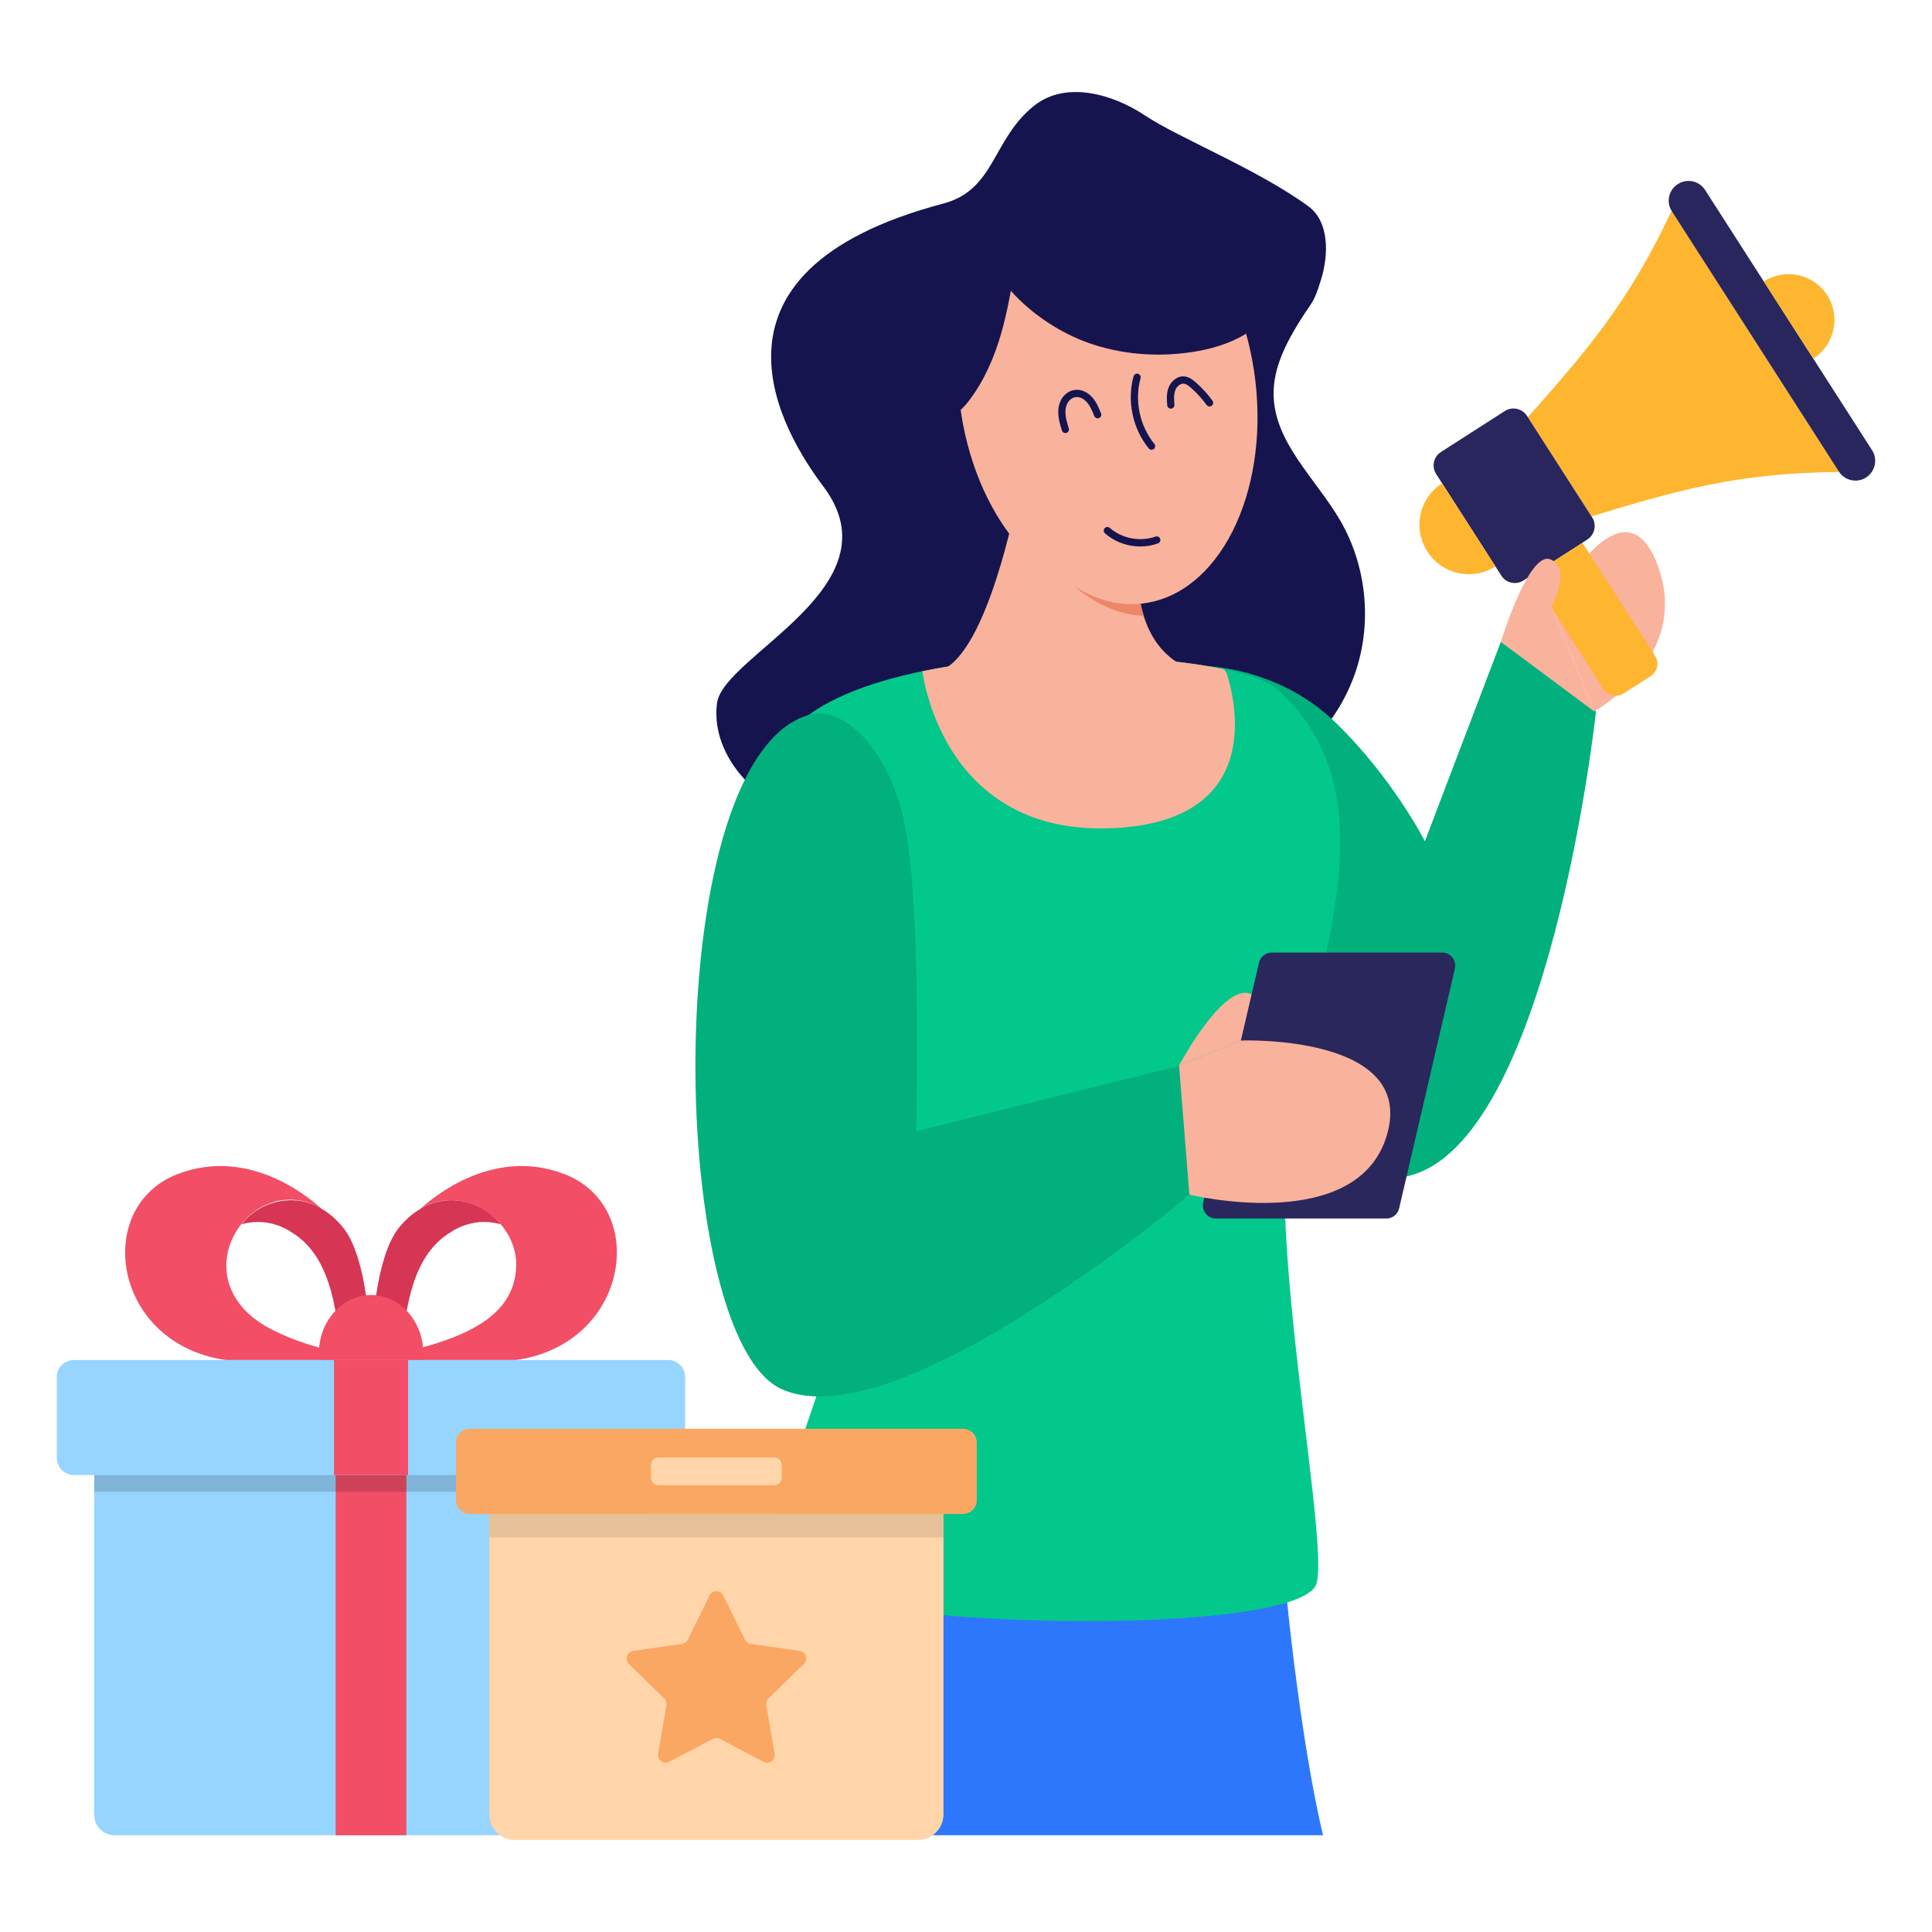 <svg xmlns="http://www.w3.org/2000/svg" enable-background="new 0 0 68 68" viewBox="0 0 68 68"><path fill="#2d77fc" d="M46.568,64.595c-0.792-3.246-1.47-9.522-1.411-10.427c0.138-2.109-17.244,0.303-17.244,0.303s-1.095,6.06-1.976,10.124H46.568z"/><path fill="#125ac4" d="M29.3,60.034l-0.16-0.198c1.164-0.941,1.383-2.696,0.489-3.914l0.205-0.151C30.807,57.097,30.568,59.009,29.3,60.034z"/><path fill="#15144f" d="M47.745,23.544c0.545-1.712,0.335-3.651-0.563-5.206c-0.856-1.483-2.344-2.759-2.356-4.473c-0.006-0.914,0.428-1.77,0.911-2.546c0.483-0.775,0.492-0.611,0.761-1.484c0.269-0.873,0.291-2.03-0.444-2.571c-1.751-1.288-4.587-2.421-5.748-3.196c-1.161-0.775-2.795-1.221-3.894-0.358c-1.492,1.173-1.373,2.969-3.209,3.454c-9.161,2.42-5.586,8.151-4.224,9.958c2.662,3.533-3.535,5.946-3.744,7.633c-0.212,1.711,1.175,3.293,2.786,3.89s3.388,0.444,5.097,0.283c2.542-0.239,5.083-0.479,7.625-0.718c1.032-0.097,2.328-0.008,3.297-0.409c0.668-0.276,1.344-0.945,1.872-1.424C46.754,25.614,47.4,24.63,47.745,23.544z"/><path fill="#02b07e" d="M42.338,23.439c0,0,2.596-0.001,4.638,1.963s3.175,4.209,3.175,4.209l2.674-7.021l3.349,2.448c0,0-1.642,15.272-6.666,16.369c-5.246,1.145-7.02-4.36-7.02-4.36L42.338,23.439z"/><path fill="#03c88b" d="M27.317,55.291c0.344,1.994,17.717,2.467,18.971,0.555c0.635-0.971-1.72-12.125-0.909-16.73c0.847-4.803,3.786-11.107-0.418-14.844c-0.211-0.187-0.591-0.374-1.12-0.531c-0.231-0.069-0.49-0.132-0.773-0.19c-2.561-0.539-7.04-0.657-10.602,0.072c-0.242,0.052-0.481,0.105-0.715,0.162c-1.904,0.47-3.466,1.21-4.201,2.292c-1.761,2.586-0.195,8.718,2.085,15.521C31.086,45.925,26.778,52.164,27.317,55.291z"/><path fill="#02b07e" d="M28.611,25.127c0.971-0.212,2.688,1.033,3.26,4.033s0.378,10.656,0.378,10.656l9.315-2.317l0.3,4.549c0,0-10.26,8.7-14.356,6.843C23.411,47.033,23.172,26.313,28.611,25.127z"/><path fill="#f9b29c" d="M32.467,23.623c0,0,0.096,0.864,0.564,1.909c0.74,1.664,2.421,3.793,6.146,3.617c5.403-0.253,4.286-4.569,3.989-5.48c-0.03-0.041-0.061-0.08-0.096-0.118c-0.602-0.127-1.312-0.231-2.091-0.305C38.45,23.004,35.19,23.065,32.467,23.623z"/><path fill="#f9b29c" d="M41.399,23.292l-0.306,1.589l-4.057,1.253c0,0-1.923-0.205-3.436-0.602c-0.468-1.048-0.564-1.909-0.564-1.909c0.038-0.014,0.079-0.03,0.115-0.044c1.606-0.654,2.61-5.863,2.621-5.901l0.022,0.011l4.232,2.391c0.008,0.397,0.041,0.771,0.109,1.116c0.033,0.167,0.071,0.328,0.12,0.481C40.472,22.375,40.846,22.925,41.399,23.292z"/><path fill="#ed8768" d="M40.256,21.678c-1.819-0.077-3.521-1.658-4.462-3.989l4.232,2.391c0.008,0.397,0.041,0.771,0.109,1.116C40.168,21.363,40.206,21.525,40.256,21.678z"/><ellipse cx="38.604" cy="13.589" fill="#f9b29c" rx="4.861" ry="7.319" transform="rotate(-6.727 38.604 13.589)"/><ellipse cx="39.357" cy="13.972" fill="#f9b29c" rx="4.861" ry="7.319" transform="rotate(-6.727 39.357 13.972)"/><path fill="#15144f" d="M38.667,5.062c-0.781-0.422-2.523,0.218-3.267,0.703c-0.653,0.426-0.981,1.247-0.944,2.026c0.088,1.88,1.989,3.609,3.829,4.269c1.162,0.417,2.429,0.516,3.649,0.334c0.672-0.1,1.34-0.289,1.918-0.646s1.06-0.897,1.257-1.547c0.102-0.336,0.223-1.48-0.224-1.669"/><path fill="#f9b29c" d="M41.499,37.5c0,0,1.75-3.287,2.693-2.407s-0.495,1.53-0.495,1.53"/><path fill="#29275c" d="M42.799,42.888h5.997c0.215,0,0.401-0.148,0.449-0.357l1.962-8.439c0.067-0.289-0.152-0.566-0.449-0.566h-5.997c-0.215,0-0.401,0.148-0.449,0.357l-1.962,8.439C42.283,42.611,42.502,42.888,42.799,42.888z"/><path fill="#15144f" d="M35.754,9.183c-0.138,0.862-0.277,1.727-0.52,2.566s-0.595,1.655-1.126,2.349c-0.188,0.246-0.413,0.485-0.709,0.573c-0.461,0.137-0.969-0.148-1.218-0.56c-0.249-0.411-0.289-0.915-0.268-1.396c0.066-1.568,0.713-3.087,1.709-4.3c0.154-0.188,0.319-0.371,0.521-0.506c0.639-0.426,1.274-0.106,1.511,0.559c0.131,0.368,0.123,0.768,0.113,1.159"/><path fill="#f9b29c" d="M43.697,36.622c0,0,6.154-0.223,5.119,3.323c-1.032,3.549-6.953,2.103-6.953,2.103l-0.365-4.548"/><path fill="#15144f" d="M40.432 15.783c-.568-.698-.773-1.671-.535-2.539.019-.068.088-.107.157-.089.068.019.108.089.089.157-.217.79-.031 1.676.486 2.311.045.054.036.135-.018.179C40.556 15.847 40.476 15.837 40.432 15.783zM37.376 15.152c-.073-.235-.155-.502-.121-.778.078-.636.74-.893 1.19-.387.15.169.234.378.308.562.026.065-.005.139-.071.166-.064.026-.139-.005-.166-.071-.07-.173-.142-.353-.263-.488-.3-.337-.694-.175-.747.249-.027.222.046.461.111.672.021.067-.017.139-.084.159C37.472 15.256 37.398 15.221 37.376 15.152zM41.209 14.382c-.066 0-.122-.051-.127-.118-.014-.183-.032-.411.047-.62.082-.216.302-.424.562-.394.157.016.281.108.392.205.221.193.42.411.593.648.042.057.029.136-.028.178-.057.042-.137.029-.178-.028-.162-.221-.349-.425-.555-.606-.079-.069-.164-.135-.25-.144-.13-.01-.252.109-.298.231-.059.155-.044.344-.031.511.005.07-.047.131-.117.137C41.216 14.382 41.213 14.382 41.209 14.382zM38.891 18.772c-.053-.047-.058-.127-.012-.18.047-.053.127-.058.18-.012.428.376 1.075.499 1.612.306.067-.023.139.011.163.077.024.066-.01.139-.077.163C40.121 19.355 39.39 19.21 38.891 18.772z"/><path fill="#feb630" d="M64.734,16.614c-3.54,0.019-5.748,0.657-8.719,1.56c-0.747-1.159-1.495-2.324-2.242-3.49c2.067-2.324,3.565-4.06,5.063-7.267C60.797,10.478,62.765,13.546,64.734,16.614z"/><path fill="#f9b29c" d="M54.616,21.355c0.215-0.397,2.547-4.594,3.72-1.481c1.231,3.263-2.229,5.165-2.229,5.165"/><path fill="#feb630" d="M55.695,19.1l0.359,0.556l2.2,3.43c0.154,0.238,0.085,0.556-0.156,0.712l-0.945,0.605c-0.242,0.156-0.56,0.088-0.716-0.154l-2.2-3.43l-0.359-0.556L55.695,19.1z"/><path fill="#29265d" d="M60.013,6.686l5.879,9.162c0.205,0.319,0.111,0.75-0.214,0.959c-0.32,0.205-0.75,0.111-0.955-0.208L58.843,7.436c-0.209-0.325-0.111-0.75,0.209-0.955C59.377,6.272,59.804,6.36,60.013,6.686z"/><path fill="#feb630" d="M64.314,10.394c0.478,0.745,0.26,1.744-0.492,2.227L62.08,9.906C62.832,9.423,63.831,9.641,64.314,10.394z"/><path fill="#29265d" d="M53.743,14.635l2.299,3.582c0.165,0.257,0.083,0.607-0.173,0.772l-2.248,1.442c-0.262,0.168-0.609,0.093-0.774-0.164l-2.299-3.582c-0.168-0.262-0.093-0.609,0.17-0.777l2.248-1.442C53.222,14.301,53.574,14.373,53.743,14.635z"/><path fill="#feb630" d="M50.757,17.01l1.878,2.926c-0.81,0.52-1.881,0.281-2.397-0.523C49.717,18.604,49.946,17.53,50.757,17.01z"/><path fill="#f9b29c" d="M56.106,25.038l-3.281-2.448c0,0,0.991-3.239,1.753-2.898c0.696,0.309,0.14,1.463,0.038,1.662"/><g><path fill="#96d5ff" d="M3.318,49.359v14.519c0,0.396,0.321,0.717,0.717,0.717h18.049c0.396,0,0.717-0.321,0.717-0.717V49.359H3.318z"/><rect width="2.486" height="12.79" x="11.816" y="51.805" fill="#f24e66"/><rect width="19.482" height="4.047" x="3.318" y="48.458" opacity=".15"/><path fill="#d63554" d="M17.62,43.092c-0.551-0.159-1.145-0.094-1.703,0.239c-0.007,0.007-0.015,0.015-0.015,0.015c-1.365,0.79-1.624,2.595-1.776,4.291c-0.801,0.2-0.919,0.201-1.066,0.232c0,0,0-3.501,1.007-4.69c0.232-0.276,0.478-0.486,0.732-0.631c0,0,0.007-0.007,0.015-0.015c0.994-0.578,2.174-0.227,2.762,0.507C17.591,43.055,17.606,43.077,17.62,43.092z"/><path fill="#f24e66" d="M18.168,47.868h-5.11c2.107-0.508,5.11-1.009,5.11-3.378c0-1.508-1.81-2.856-3.356-1.957c0.217-0.188,2.416-2.236,5.067-1.203C22.853,42.489,22.155,47.296,18.168,47.868z"/><path fill="#d63554" d="M8.501,43.092c0.551-0.159,1.145-0.094,1.703,0.239c0.007,0.007,0.015,0.015,0.015,0.015c1.365,0.79,1.624,2.595,1.776,4.291c0.801,0.2,0.919,0.201,1.066,0.232c0,0,0-3.501-1.007-4.69c-0.232-0.276-0.478-0.486-0.732-0.631c0,0-0.007-0.007-0.015-0.015c-0.994-0.578-2.174-0.227-2.762,0.507C8.53,43.055,8.516,43.077,8.501,43.092z"/><path fill="#f24e66" d="M7.948,47.868h5.11c-1.129-0.249-2.281-0.479-3.392-1.022c-3.52-1.698-0.873-5.772,1.638-4.313c-0.217-0.188-2.416-2.236-5.067-1.203C3.263,42.489,3.961,47.296,7.948,47.868z"/><path fill="#f24e66" d="M14.893,47.867c0.105-1.331-0.823-2.288-1.832-2.288c-1.008,0-1.937,0.955-1.832,2.288H14.893z"/><path fill="#96d5ff" d="M24.114,48.468v2.849c0,0.329-0.266,0.599-0.599,0.599H2.599C2.27,51.916,2,51.646,2,51.316v-2.849c0-0.333,0.27-0.599,0.599-0.599h20.916C23.848,47.868,24.114,48.135,24.114,48.468z"/><rect width="2.607" height="4.047" x="11.755" y="47.868" fill="#f24e66"/></g><g><path fill="#faa763" d="M34.378,50.77v2.035c0,0.264-0.217,0.481-0.481,0.481H16.53c-0.264,0-0.481-0.217-0.481-0.481V50.77c0-0.266,0.217-0.481,0.481-0.481h17.367C34.162,50.289,34.378,50.504,34.378,50.77z"/><path fill="#ffd5a9" d="M33.208,53.286v10.574c0,0.497-0.403,0.9-0.9,0.9H18.12c-0.497,0-0.9-0.403-0.9-0.9V53.286H33.208z"/><rect width="15.988" height=".823" x="17.219" y="53.286" opacity=".1"/><path fill="#ffd5a9" d="M27.517,51.565v0.445c0,0.147-0.119,0.266-0.266,0.266h-4.074c-0.147,0-0.266-0.119-0.266-0.266v-0.445c0-0.147,0.119-0.266,0.266-0.266h4.074C27.397,51.299,27.517,51.418,27.517,51.565z"/><path fill="#faa763" d="M25.453,56.152l0.77,1.561c0.039,0.079,0.114,0.133,0.201,0.146l1.723,0.25c0.219,0.032,0.306,0.301,0.148,0.455l-1.246,1.215c-0.063,0.061-0.092,0.15-0.077,0.236l0.294,1.716c0.037,0.218-0.191,0.384-0.387,0.281l-1.541-0.81c-0.078-0.041-0.171-0.041-0.248,0l-1.541,0.81c-0.196,0.103-0.425-0.063-0.387-0.281l0.294-1.716c0.015-0.087-0.014-0.175-0.077-0.236l-1.246-1.215c-0.158-0.154-0.071-0.423,0.148-0.455l1.723-0.25c0.087-0.013,0.162-0.067,0.201-0.146l0.77-1.561C25.072,55.954,25.355,55.954,25.453,56.152z"/></g></svg>